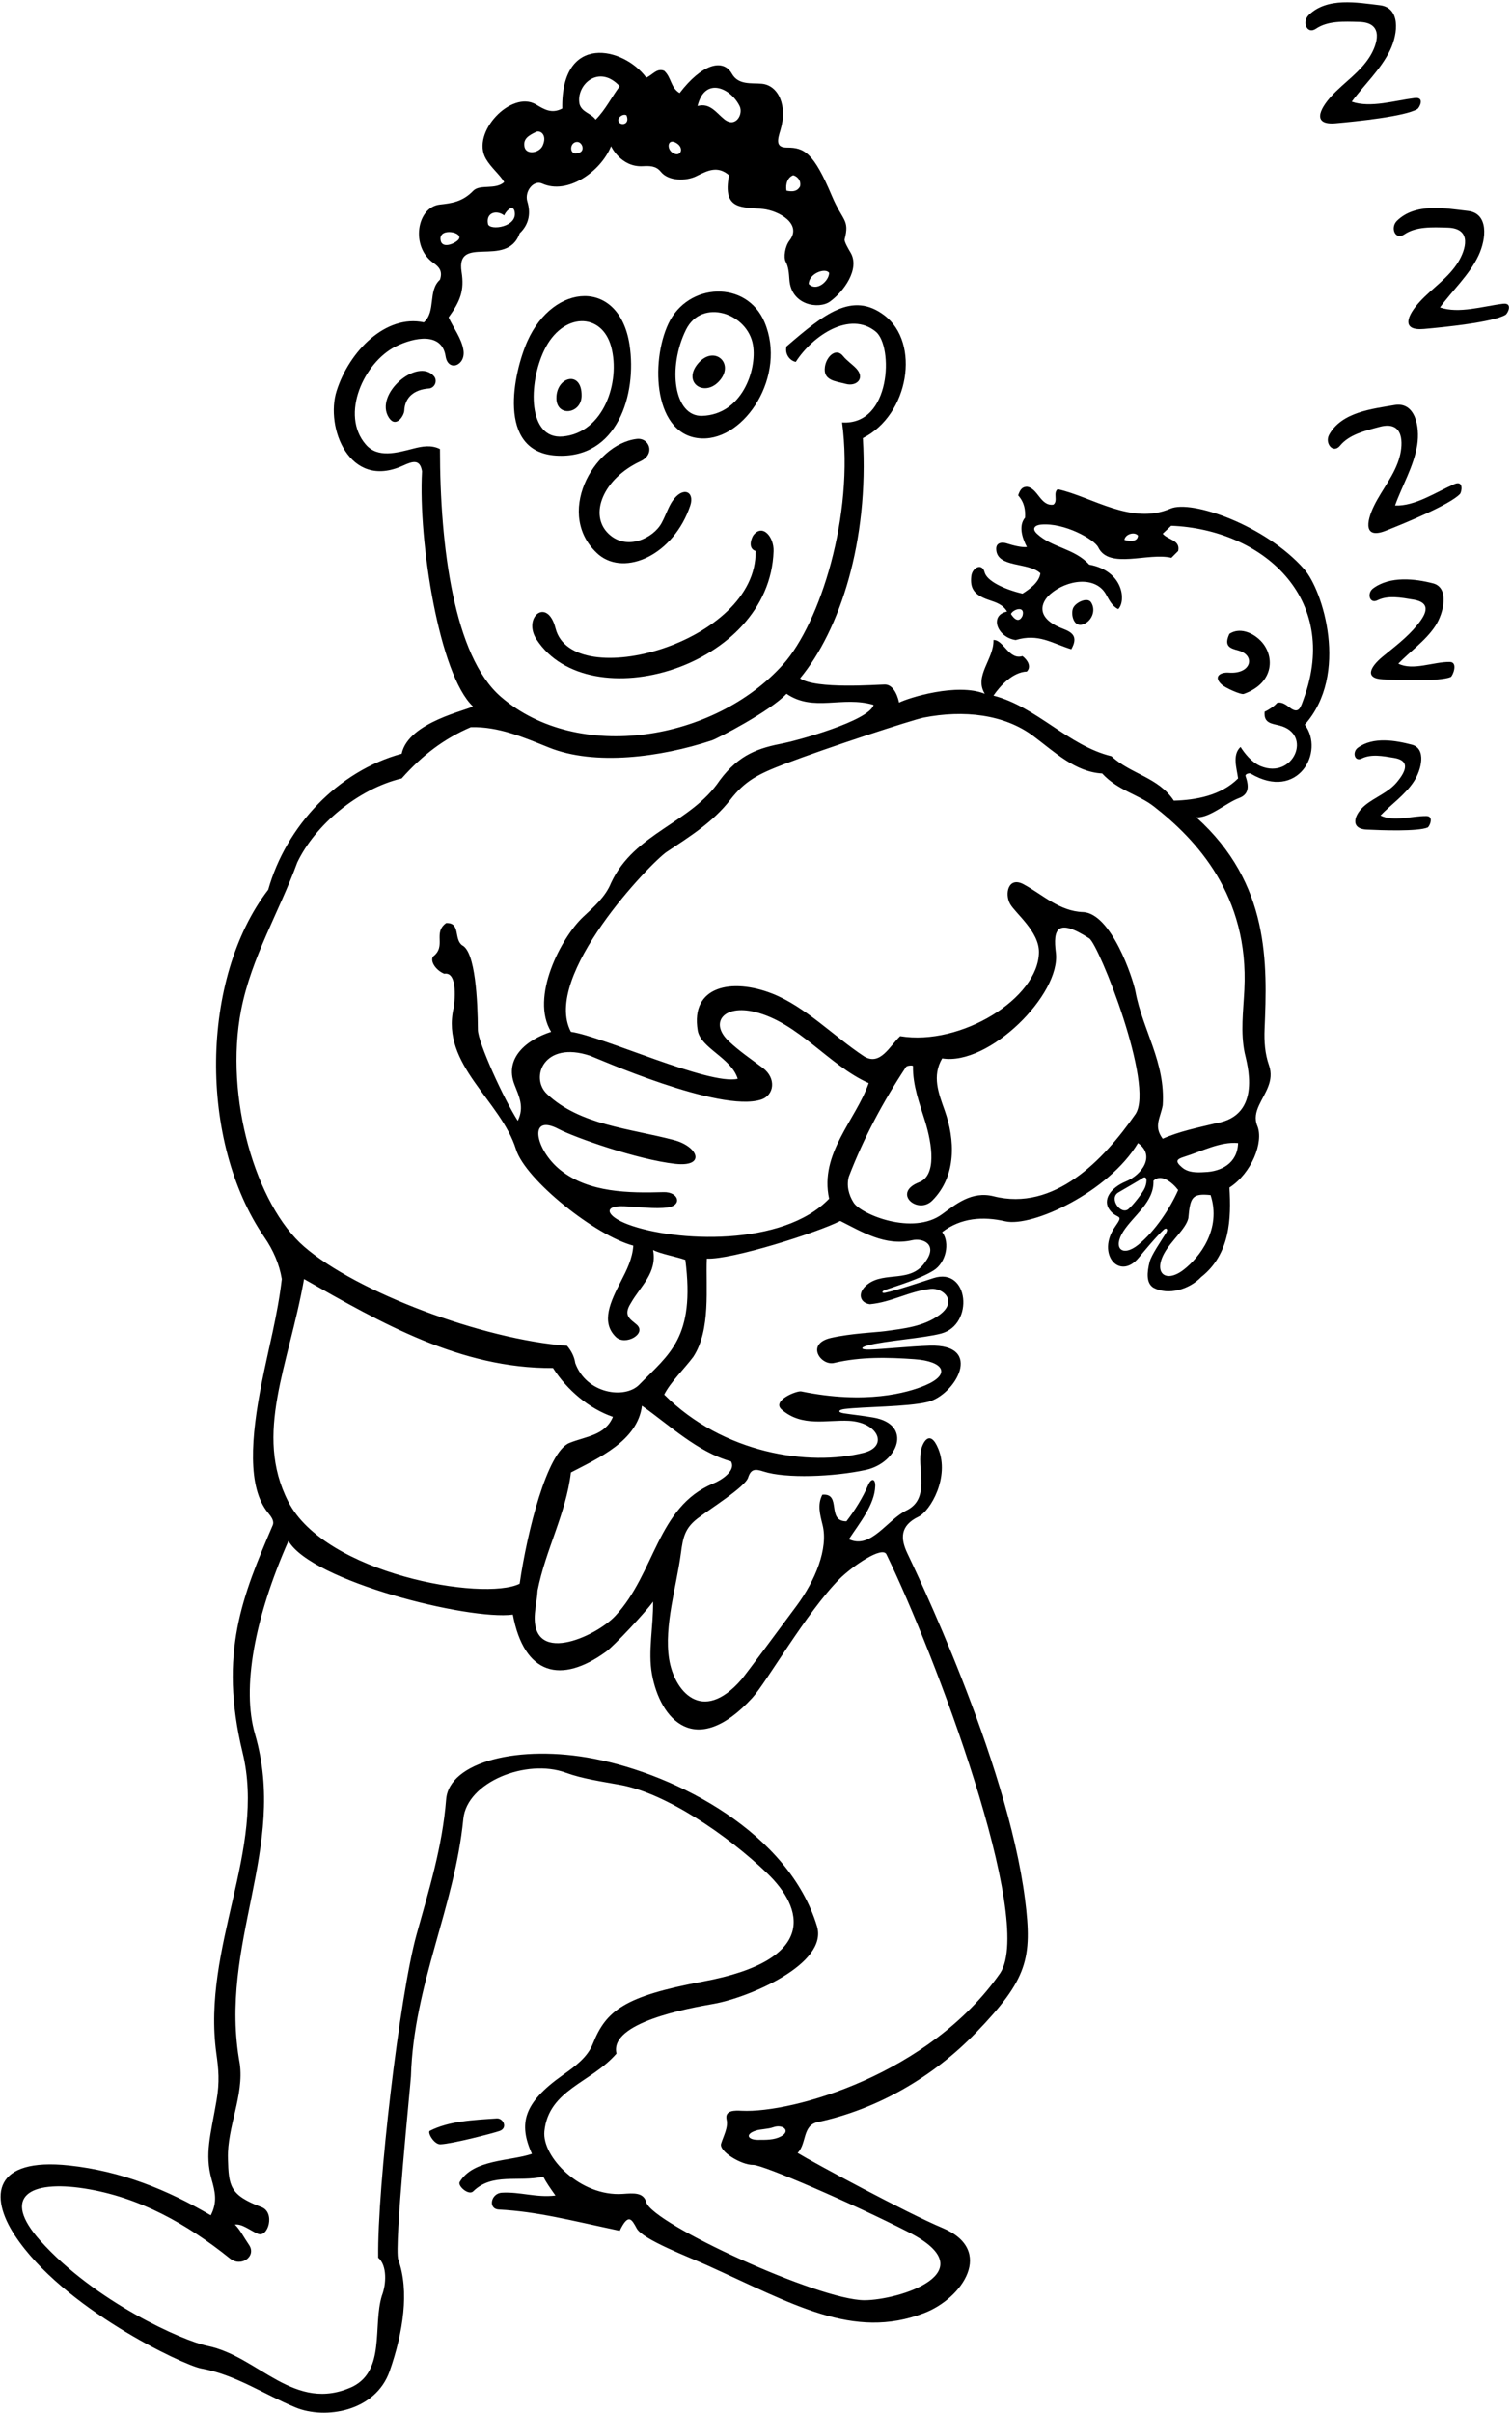 <?xml version="1.0" encoding="UTF-8"?>
<svg xmlns="http://www.w3.org/2000/svg" xmlns:xlink="http://www.w3.org/1999/xlink" width="400pt" height="638pt" viewBox="0 0 400 638" version="1.1">
<g id="surface1">
<path style=" stroke:none;fill-rule:nonzero;fill:rgb(0%,0%,0%);fill-opacity:1;" d="M 348.145 7.59 C 351.297 5.453 355.492 5.676 359.609 5.789 C 366.355 5.98 364.27 11.863 362.469 14.824 C 359.871 19.09 355.551 21.809 352.312 25.324 C 348.855 29.078 347.238 33.133 353.367 32.59 C 358.688 32.121 371.656 30.805 374.945 28.852 C 375.516 28.512 377.043 25.586 374.23 25.93 C 368.992 26.574 362.609 28.613 357.605 26.898 C 360.746 22.562 365.324 18.375 367.77 13.234 C 369.926 8.695 370.488 2.012 365.016 1.375 C 359.109 0.688 351.117 -0.824 346.223 3.984 C 344.379 5.797 345.758 9.211 348.145 7.59 "/>
<path style=" stroke:none;fill-rule:nonzero;fill:rgb(0%,0%,0%);fill-opacity:1;" d="M 345.039 150.523 C 334.785 138.887 315.238 132.086 309.629 134.508 C 299.328 138.949 288.855 131.355 279.816 129.367 C 278.508 130.348 279.977 132.473 278.672 133.449 C 275.238 133.941 274.586 129.039 271.645 128.711 C 270.379 128.754 269.848 129.527 269.355 131 C 271.051 132.906 271.285 134.891 271.188 136.883 C 269.426 138.992 270.363 142.141 271.664 144.645 C 270.477 144.812 268.207 144.305 266.301 143.684 C 265.461 143.41 263.434 143.215 263.551 145.305 C 263.816 150.215 272.094 148.59 275.238 151.59 C 274.91 154.043 272.297 155.84 270.5 156.984 C 265.543 155.805 261.051 153.617 260.469 151.301 C 259.836 148.785 257.188 150.051 256.949 152.398 C 256.641 155.391 257.461 157.262 261.586 158.648 C 263.453 159.277 265.359 159.855 266.414 161.723 C 261.598 162.688 263.84 168.574 268.703 169.242 C 274.75 167.445 278.18 170.059 283.41 171.691 C 285.359 168.242 283.559 167.168 281.148 166.238 C 273.711 163.379 275.438 159.219 277.805 157.145 C 282.215 153.277 289.773 152.223 292.57 157.125 C 293.441 158.648 294.164 160.281 295.832 161.07 C 297.926 158.977 297.277 150.965 288.148 149.305 C 284.289 145.016 278.301 144.852 274.348 141.156 C 272.84 139.75 273.801 138.863 275.426 138.719 C 281.566 138.172 289.512 142.605 290.555 144.75 C 293.426 150.652 303.766 146.016 309.887 147.508 L 311.684 145.707 C 312.336 142.766 308.906 142.766 307.598 141.133 L 309.844 139.027 C 333.906 139.992 354.586 158.062 344.934 184.695 C 344.121 186.926 343.684 188.957 341.297 187.176 C 340.266 186.406 339.094 185.469 337.832 185.891 C 337.219 186.688 335.543 187.789 334.562 188.199 C 334.258 191.262 336.438 191.328 338.52 191.859 C 347.355 194.133 342.176 206.18 333.496 202.594 C 331.125 201.613 329.211 199.148 328.188 197.516 C 325.902 199.641 327.211 203.234 327.535 205.848 C 322.961 210.426 316.258 211.57 310.539 211.73 C 306.453 205.523 299.098 204.703 294.031 199.965 C 282.594 197.188 274.258 186.891 262.82 183.949 C 264.617 181.336 267.887 177.738 271.645 177.574 C 272.949 176.27 271.809 174.473 270.5 173.492 C 266.902 174.633 265.434 169.078 262.82 169.242 C 262.98 174.309 257.59 178.719 260.531 183.461 C 253.176 180.52 240.43 184.5 237.855 185.797 C 237.281 183.152 235.977 180.969 234.055 181.008 C 232.258 181.008 215.754 182.316 211.664 179.375 C 222.156 166.676 229.898 143.23 228.27 115.852 C 240.492 109.746 243.57 90.648 233.953 83.387 C 225.473 76.98 217.992 83.07 208.07 91.613 C 207.582 93.574 208.887 95.371 210.523 95.699 C 215.047 88.66 224.883 82.129 231.688 87.699 C 236.371 91.539 235.801 112.555 222.777 111.715 C 226.035 136.254 216.902 164.793 207.207 175.652 C 189.059 195.977 152.832 201.871 132.48 184.234 C 120.094 173.496 116.391 144.492 116.391 118.742 C 114.102 117.598 111.73 118.008 109.281 118.641 C 104.891 119.773 99.93 121.176 96.789 117.574 C 89.891 109.664 96.309 95.773 104.699 91.609 C 109.602 89.18 116.895 87.773 117.879 94.199 C 118.527 98.43 123.25 96.719 122.602 92.594 C 122.121 89.504 119.973 86.762 118.676 83.934 C 121.789 79.621 122.879 76.781 122.109 71.906 C 121.328 66.938 124.215 66.656 127.754 66.547 C 131.414 66.43 135.773 66.492 137.473 61.707 C 140.078 59.23 140.398 56.234 139.508 53.297 C 138.691 50.602 141.164 47.516 143.426 48.539 C 150.102 51.574 158.906 45.441 161.656 38.664 C 161.656 38.664 164.211 44.238 170.023 43.949 C 171.746 43.867 173.504 43.781 174.816 45.418 C 176.863 47.965 181.52 47.902 184.145 46.621 C 187.031 45.211 189.742 43.652 192.871 46.344 C 191.004 55.801 196.531 54.68 201.891 55.27 C 206.055 55.73 212.285 59.215 208.863 63.605 C 207.688 65.117 207.223 68.07 207.867 69.227 C 208.59 70.523 208.719 72.223 208.836 73.953 C 209.305 80.805 216.676 81.836 219.574 79.75 C 223.094 77.215 227.668 71.133 224.965 66.703 C 224.602 66.105 223.293 63.883 223.441 63.312 C 224.824 58.008 222.93 58.562 220.082 51.816 C 215.262 40.395 212.789 39.004 208.234 39.027 C 205.078 39.043 205.703 36.926 206.48 34.359 C 208.391 28.039 205.973 22.547 201.523 22.148 C 198.699 21.895 195.355 22.547 193.613 19.488 C 191.234 15.316 185.609 17.012 179.797 24.609 C 177.348 23.141 177.676 20.523 175.715 18.727 C 173.754 17.91 172.609 19.871 170.973 20.523 C 164.98 12.371 148.395 8.656 148.746 28.695 C 145.898 30.211 143.875 28.859 141.75 27.609 C 135.285 23.805 124.48 35.047 128.555 42.02 C 129.914 44.348 132.246 46.207 133.387 48.145 C 131.098 50.27 127.012 48.633 125.215 50.43 C 122.348 53.426 119.383 53.754 116.324 54.102 C 110.258 54.797 108.555 65.219 114.633 69.512 C 116.02 70.492 117.207 71.594 116.391 73.965 C 113.121 76.906 115.41 82.301 112.141 85.242 C 102.059 83.078 92.371 92.855 89.039 103.414 C 86.031 112.938 92.336 129.609 106.57 123.145 C 109.117 121.988 111.102 121.289 111.648 124.625 C 110.613 143.25 116.266 178.496 125.094 186.77 C 124.109 187.75 108.055 190.812 106.258 199.312 C 89.426 203.887 75.695 218.434 70.957 235.266 C 52.953 258.727 52.512 301.82 69.965 327.203 C 72.258 330.531 73.918 334.309 74.551 338.223 C 73.48 347.562 71.047 356.547 69.266 365.504 C 66.359 380.117 65.391 393.336 70.914 400.035 C 71.84 401.16 72.602 402.25 72.141 403.336 C 64.188 421.965 57.793 437.102 64.176 463.441 C 70.422 489.207 53.363 514.766 57.234 543 C 57.82 547.254 58.145 550.406 57.281 555.461 C 55.707 564.645 54.094 569.59 55.98 576.312 C 56.871 579.473 57.586 582.281 55.758 585.812 C 44.285 579.055 32.016 574.09 18.25 572.621 C -1.754 570.484 -2.887 580.738 3.914 591.098 C 16.527 610.316 48.539 625.473 53.227 626.312 C 62.281 627.934 69.875 633.176 78.199 636.621 C 85.93 639.824 99.32 637.797 103.094 626.977 C 106.664 616.742 108.344 605.816 105.371 597.578 C 104.188 594.301 108.66 550.699 108.711 549.023 C 109.441 524.68 120.238 504.539 122.57 480.988 C 123.539 471.18 139.34 464.988 149.637 468.754 C 154.062 470.371 159.105 471.082 164.113 471.992 C 175.988 474.145 192.242 485.07 203.016 495.41 C 212.41 504.426 216.809 518.242 185.961 523.988 C 165.152 527.867 160.324 531.672 156.828 540.465 C 155.418 544.012 152.23 546.355 148.922 548.695 C 138.398 556.129 137.148 561.59 140.719 569.551 C 135 571.516 125.215 570.941 121.617 576.988 C 120.984 578.031 124.027 580.707 125.215 579.441 C 130.281 574.535 137.023 577.07 143.723 575.598 C 144.539 577.172 145.562 578.621 146.949 580.586 C 141.797 581.191 137.629 579.547 132.75 579.828 C 129.871 579.992 128.996 584.125 131.977 584.281 C 142.176 584.816 150.758 587.109 163.945 589.898 C 166.27 585.062 167.156 586.926 168.449 589.285 C 170.055 592.23 182.156 596.809 186.934 598.965 C 209.879 609.316 225.688 618.828 244.414 611.688 C 254.688 607.773 263.285 594.969 249.309 589.133 C 240.004 585.246 215.18 571.859 211.012 569.309 C 213.465 566.855 212.219 561.953 216.406 561.137 C 232.07 557.754 246.805 549.324 258.301 537.395 C 271.801 523.383 273.16 517.867 271.168 502.227 C 266.457 465.262 241.645 414.195 239.984 410.629 C 238.258 406.922 238.035 403.461 242.957 401.082 C 246.215 399.508 251.262 390.562 248.246 383.156 C 245.984 377.594 243.906 381.598 243.566 383.977 C 242.828 389.105 245.934 396.266 239.938 399.344 C 234.711 401.797 230.461 409.805 224.578 407.027 C 227.422 402.691 231.391 397.906 231.547 392.953 C 231.609 390.973 230.477 390.781 229.637 392.77 C 228.297 395.961 226.164 399.387 223.922 402.285 C 218.531 402.285 222.777 394.77 217.551 395.258 C 216.195 397.875 216.934 400.488 217.621 403.27 C 219.16 409.512 215.68 417.961 210.762 424.598 C 206.84 429.895 197.176 442.93 196.164 444.098 C 185.664 456.191 178.324 447.047 177.012 438.703 C 175.637 429.961 178.977 419.465 180.133 410.711 C 180.684 406.543 181.184 404.141 184.488 401.566 C 187.52 399.203 197.129 393.219 197.918 390.734 C 198.668 388.379 199.824 388.418 202.023 389.129 C 207.875 391.023 220.566 390.539 229.035 388.703 C 237.594 386.844 241.566 376.656 231.016 374.844 C 228.102 374.344 225.156 374.035 223.234 373.734 C 221.512 373.469 221.785 372.801 223.379 372.598 C 228.5 371.949 239.918 372.059 245.426 370.727 C 252.73 368.957 260.516 355.375 245.93 355.844 C 240.668 356.012 233.66 356.766 229.988 356.867 C 227.648 356.934 227.484 356.332 229.633 355.758 C 234.078 354.562 244.469 353.852 248.996 352.633 C 257.793 350.27 256.32 334.965 246.984 337.965 C 243.203 339.18 237.16 341.23 234.184 341.848 C 233.188 342.055 233.188 341.445 234.195 341.094 C 237.215 340.031 243.344 338.234 247 335.941 C 250.207 333.926 251.434 328.719 249.254 325.805 C 254.211 322.012 260.078 321.605 265.93 322.953 C 273.051 324.594 293.285 315.227 301.059 302.27 C 305.77 305.598 302.055 310.68 297.887 312.398 C 293.645 314.152 291.641 317.395 293.562 319.941 C 295.578 322.617 297.492 320.824 294.992 324.395 C 289.977 331.559 296.129 338.75 301.234 332.609 C 302.531 331.047 305.883 326.969 307.879 325.16 C 308.547 324.555 309.113 325.035 308.484 326.039 C 307.121 328.23 304.586 331.887 304.129 333.703 C 303.461 336.359 303.141 339.277 305.145 340.512 C 309.066 342.637 314.664 340.961 317.77 337.691 C 325.453 331.645 325.738 322.207 325.246 314.035 C 331.09 310.281 334.383 302 332.629 297.742 C 331.824 295.797 332.27 294.023 333.078 292.262 C 334.543 289.059 337.199 285.871 335.707 281.68 C 334.637 278.621 334.41 275.406 334.547 272.109 C 335.273 254.824 335.98 233.676 316.504 216.145 C 320.062 216.305 324.352 212.316 327.762 211.055 C 330.504 210.039 330.41 207.84 329.512 205.238 C 329.32 204.691 330.488 204.352 330.879 204.582 C 343.332 211.945 350.578 198.82 345.184 191.629 C 357.051 178.281 349.898 156.035 345.039 150.523 Z M 270.5 162.867 C 269.246 165.512 267.449 162.352 267.449 162.352 C 268.047 161.043 271.328 160.09 270.5 162.867 Z M 297.465 142.766 C 297.629 141.297 300.078 140.48 301.059 141.621 C 300.953 143.855 297.465 142.766 297.465 142.766 Z M 219.348 72.164 C 219.348 74.254 216.098 77.25 213.953 75.109 C 213.953 72.328 218.367 70.695 219.348 72.164 Z M 209.867 46.344 C 211.012 46.672 211.992 47.816 211.664 49.285 C 210.848 50.758 209.516 50.703 208.07 50.43 C 207.742 48.633 208.398 46.836 209.867 46.344 Z M 195.676 28.082 C 196.703 30.188 194.609 33.945 191.602 31.527 C 189.484 29.828 187.801 27.109 184.539 28.039 C 186.438 20.141 193.316 23.242 195.676 28.082 Z M 179.195 38 C 181.051 39.316 180.012 41.746 177.91 40.391 C 176.195 39.285 176.66 36.203 179.195 38 Z M 165.742 30.492 C 166.875 33.316 163.41 33.34 163.586 31.641 C 163.66 30.891 164.887 30.004 165.742 30.492 Z M 163.945 22.812 C 161.797 25.645 160.188 29.023 157.574 31.637 C 156.375 29.922 153.977 29.73 153.324 27.551 C 152.266 22.523 158.395 16.797 163.945 22.812 Z M 152.527 37.535 C 154.117 37.352 155.008 40.234 152.832 40.461 C 150.629 41.195 150.535 37.762 152.527 37.535 Z M 141.781 34.891 C 142.895 34.344 144.855 35.629 143.57 38.504 C 142.676 40.508 139.203 41.008 138.758 38.859 C 138.309 36.684 139.898 35.812 141.781 34.891 Z M 133.387 56.969 C 133.637 56.156 135.484 53.895 136.082 55.688 C 137.301 60.078 129.473 61.09 129.094 59.23 C 128.496 56.273 131.285 55.391 133.387 56.969 Z M 116.531 63.281 C 116.27 60.047 122.902 61.457 121.273 63.371 C 120.383 64.418 116.754 66.023 116.531 63.281 Z M 63.793 267.047 C 66.504 253.168 73.84 241.207 78.637 228.074 C 83.336 218.188 94.652 208.629 106.258 205.848 C 111.812 199.641 117.371 195.391 124.562 192.285 C 131.949 192.109 138.488 194.965 145.191 197.66 C 157.383 202.57 174.836 200.227 188.309 195.785 C 189.793 195.297 203.82 188.035 208.07 183.461 C 215.262 188.363 222.777 183.949 231.113 186.402 C 229.969 190.648 210.516 195.91 207.414 196.508 C 200.773 197.785 195.582 199.398 190.422 206.34 C 182.738 217.777 167.828 220.188 161.656 233.469 C 160.188 237.145 157.125 239.797 154.27 242.473 C 148.434 247.934 140.172 263.754 145.805 272.852 C 139.344 274.922 133.367 279.754 136.094 286.789 C 137.27 289.832 138.785 292.68 136.98 296.387 C 133.387 290.828 126.445 275.703 126.422 272.324 C 126.375 264.609 125.762 251.684 122.273 249.973 C 119.984 248.34 121.945 243.926 118.023 244.09 C 114.43 246.703 118.188 250.137 114.59 252.914 C 113.691 254.141 115.285 256.594 117.531 257.492 C 121.293 256.836 120.227 265.555 119.988 266.602 C 116.598 281.602 132.449 290.922 136.504 303.93 C 139.016 312 157.531 326.742 167.539 329.398 C 167.297 332.91 165.785 335.855 164.273 338.797 C 161.5 344.191 158.871 349.641 162.945 353.562 C 165.422 355.945 171.16 352.703 168.453 350.297 C 166.836 348.859 164.73 347.988 166.887 344.598 C 169.461 340.062 173.914 336.59 172.77 330.543 C 174.812 331.605 178.777 332.258 181.309 333.156 C 183.922 353.711 177.121 357.996 169.098 366.168 C 165.301 370.031 155.145 368.605 152.18 360.449 C 151.938 358.742 151.145 357.219 150.016 355.875 C 127.566 354.191 94.316 341.668 80.449 329.648 C 67.742 318.645 59.273 290.203 63.793 267.047 Z M 201.801 282.395 C 198.742 280.102 195.531 277.926 192.785 275.32 C 187.59 270.398 191.5 265.605 199.664 267.586 C 211.227 270.387 219.207 281.676 229.809 286.418 C 226.414 296.184 216.73 305.047 219.348 316.977 C 207.109 329.75 178.555 328.434 166.156 323.785 C 160.426 321.637 159.316 318.723 165.145 318.977 C 168.891 319.141 173.387 319.742 176.598 319.297 C 180.629 318.738 179.508 315.129 175.555 315.238 C 166.445 315.492 155.797 315.445 148.23 309.383 C 141.605 304.074 139.586 294.223 147.816 298.578 C 151.926 300.754 168.73 306.676 178.625 307.762 C 186.828 308.66 184.73 303.164 178.277 301.469 C 166.613 298.398 153.398 297.516 144.699 289.281 C 140.145 284.973 143.855 275.09 156.105 279.176 C 157.512 279.645 190.352 294.324 201.34 290.77 C 204.859 289.629 205.43 285.109 201.801 282.395 Z M 80.434 338.223 C 100.863 349.828 121.781 361.922 146.297 361.758 C 150.055 367.641 155.938 372.543 162.148 374.668 C 160.102 379.621 154.93 379.82 150.613 381.578 C 144.738 383.973 139.477 404.941 137.473 418.793 C 127.891 423.504 86.012 416.223 76.242 397.051 C 67.078 379.059 76.383 361.195 80.434 338.223 Z M 199.016 448.984 C 202.742 444.93 213.336 426.367 222.094 417.535 C 225.258 414.344 233.566 408.535 234.547 411.109 C 247.219 437.133 273.805 507.496 264.617 521.75 C 245.938 548.523 209.727 558.816 196.227 558.156 C 194.395 558.07 191.695 557.953 192.219 560.48 C 192.711 562.527 191.402 564.812 190.77 566.855 C 190.141 568.883 196.102 572.523 199.242 572.473 C 201.879 572.434 225.688 582.77 240.371 590.266 C 261.25 600.918 237.746 608.262 228.664 608.254 C 216.598 608.246 172.742 588.102 170.973 582.383 C 170.242 579.652 167.551 579.961 164.723 580.152 C 153.52 580.91 143.336 570.34 144.02 563.582 C 145.141 552.57 156.43 550.754 163.09 543.035 C 161.098 534.797 182.191 531.047 188.82 529.879 C 197.996 528.266 219.172 519.363 216.137 509.363 C 208.668 484.734 179.242 469.359 157.141 465.074 C 137.395 461.242 118.801 465.844 118.023 475.828 C 117.039 488.414 113.426 499.93 110.188 511.594 C 105.715 527.707 99.812 578.051 100.047 597.008 C 102.496 599.133 102.172 604.117 101.027 607.059 C 98.574 615.066 102.008 626.668 93.348 631.082 C 77.91 638.297 68.461 623.094 54.875 620.332 C 48.379 619.008 25.059 608.637 10.645 592.5 C 0.203 580.812 7.887 576.469 22.312 578.715 C 36.848 580.977 49.449 588.078 60.832 597.227 C 63.848 599.652 67.906 596.602 65.883 593.637 C 64.422 591.5 63.449 589.492 62.133 588.266 C 64.043 587.992 66.059 589.75 68.176 590.68 C 70.941 591.895 72.871 585.035 69.195 583.648 C 60.699 580.445 60.512 578.02 60.301 570.773 C 60.062 562.465 64.586 554.102 63.441 545.773 C 57.605 513.93 76.258 488.773 67.461 458.574 C 63.898 446.34 67.348 427.754 76.309 407.477 C 82.477 418.145 123.922 428.496 135.672 426.965 C 138.672 442.957 148.426 445.418 160.355 436.742 C 162.422 435.242 170.809 426.309 172.77 423.531 C 172.871 430.07 171.379 436.672 172.48 442.734 C 174.645 454.676 184.004 465.316 199.016 448.984 Z M 206.562 564.965 C 204.781 565.91 202.605 565.855 200.473 565.852 C 197.844 565.844 196.996 564.352 199.988 563.395 C 201.254 562.992 203.145 563.027 204.562 562.52 C 207.105 561.605 209.332 563.5 206.562 564.965 Z M 188.621 392.316 C 173.797 398.547 173.363 415.938 162.793 427.285 C 157.586 432.875 139.836 440.895 141.574 425.957 C 141.797 424.035 142.152 422.133 142.211 420.59 C 144.336 409.805 149.727 400.324 151.035 389.375 C 158.227 385.617 168.688 381.039 169.828 371.727 C 177.02 376.793 184.539 383.984 193.363 386.434 C 194.836 388.887 190.746 391.5 188.621 392.316 Z M 244.844 333.605 C 241.035 339.465 234.082 336.055 229.5 339.629 C 226.562 341.926 227.586 344.582 230.133 344.883 C 235.922 344.355 240.48 341.434 246.219 340.824 C 249.445 340.484 253.516 344.031 248.57 347.691 C 244.422 350.762 239.238 351.324 234.051 352.02 C 231.75 352.328 225.207 352.578 219.867 353.785 C 213.008 355.34 217.164 361.246 220.68 360.41 C 227.77 358.73 235.027 358.934 241.949 359.422 C 249.617 359.965 251.746 363.359 244.801 366.324 C 240.098 368.328 228.945 371.426 211.969 367.934 C 210.789 367.688 204.07 370.379 206.801 372.75 C 212.188 377.43 218.738 375.418 224.574 375.715 C 232.355 376.105 235.168 382.504 228.461 384.18 C 213.984 387.801 191.348 384.418 175.715 368.785 C 177.348 365.516 180.941 362.086 183.395 358.816 C 188.133 351.625 186.66 340.348 186.988 332.828 C 193.566 333.156 216.324 325.926 222.289 322.859 C 227.984 325.711 234.16 329.605 241.32 327.961 C 244.211 327.301 248.156 329.109 244.844 333.605 Z M 300.406 294.59 C 291.906 306.848 278.836 320.41 262.82 316.324 C 257.059 314.895 252.852 318.449 249.254 321.062 C 241.48 326.789 227.836 321.117 225.852 318.051 C 224.473 315.926 223.906 313.398 224.578 311.094 C 228.504 300.883 233.641 291.277 239.695 282.129 C 239.938 281.758 241.539 281.621 241.535 281.922 C 241.434 286.977 243.25 291.715 244.734 296.527 C 246.629 302.648 247.801 310.828 243.188 312.613 C 235.859 315.445 242.805 321.301 246.637 317.465 C 253.188 310.898 252.617 301.23 249.938 293.688 C 248.285 289.039 246.516 284.578 249.254 279.879 C 261.602 281.914 280.727 262.934 279.328 251.895 C 278.551 245.758 279.621 242.617 288.172 248.156 C 290.723 249.809 305.473 286.949 300.406 294.59 Z M 295.871 315.324 C 297.367 314.441 301.695 311.953 302.102 311.645 C 303.453 310.633 303.578 312.285 302.918 313.996 C 302.41 315.324 299.754 318.695 298.527 319.715 C 296.523 321.387 293.234 316.875 295.871 315.324 Z M 301.09 329.191 C 296.969 332.5 294.234 330.141 297.223 325.551 C 299.969 321.336 305.371 317.816 305.145 312.238 C 307.105 310.277 310.051 312.566 311.684 314.691 C 309.621 319.367 305.676 325.508 301.09 329.191 Z M 313.137 335.758 C 308.398 339.422 305.066 336.66 308.051 331.328 C 309.898 328.023 313.773 324.902 314.379 322.125 C 314.871 316.57 315.359 315.527 320.262 316.02 C 323.184 325.023 317.387 332.477 313.137 335.758 Z M 318.711 309.949 C 316.582 310.086 314.348 310.109 312.707 308.703 C 310.832 307.102 311.219 306.547 313.23 305.918 C 317.973 304.441 322.82 301.828 327.535 302.27 C 327.371 307.664 323.02 309.809 318.711 309.949 Z M 329.195 261.703 C 328.91 267.375 328.145 273 329.289 278.469 C 329.82 280.988 334.18 294.996 321.652 297.039 C 316.914 298.184 312.012 299.164 307.598 301.125 C 305.145 297.855 306.945 295.734 307.598 292.301 C 308.383 280.934 302.27 272.383 300.371 262.145 C 299.754 258.812 294.008 241.461 286.477 241.188 C 280.289 240.961 275.941 236.66 270.859 233.871 C 266.758 231.617 265.703 236.352 267.23 239.047 C 268.625 241.512 274.883 246.328 274.855 251.754 C 274.793 263.973 254.199 276.672 238.141 273.996 C 235.363 276.613 232.91 281.883 228.664 279.391 C 220.637 274.113 213.051 266.172 204.27 262.734 C 193.59 258.555 182.617 260.73 184.574 272.484 C 185.355 277.176 193.48 279.727 195.16 285.273 C 187.645 287.07 159.371 273.996 151.035 272.852 C 143.23 258.145 172.27 227.98 176.43 225.23 C 182.414 221.27 188.629 217.383 193.145 211.559 C 197.09 206.465 200.562 204.699 207.605 202.008 C 218.949 197.672 241.48 190.328 244.344 189.766 C 254.945 187.688 265.66 188.871 273.383 194.648 C 279.035 198.879 284.465 204.152 291.582 204.539 C 295.746 209.062 301.121 210.031 305.25 213.25 C 316.488 222.008 330.453 236.793 329.195 261.703 "/>
<path style=" stroke:none;fill-rule:nonzero;fill:rgb(0%,0%,0%);fill-opacity:1;" d="M 139.531 90.203 C 135.918 98.293 131.176 119.473 147.098 120.477 C 163.324 121.504 168.57 104.254 166.539 91.148 C 163.82 73.578 146.422 74.77 139.531 90.203 Z M 148.859 115.422 C 139.598 116.223 139.703 101.438 143.988 92.574 C 148.836 82.543 159.227 82.496 161.695 91.723 C 164.184 101.004 159.691 114.488 148.859 115.422 "/>
<path style=" stroke:none;fill-rule:nonzero;fill:rgb(0%,0%,0%);fill-opacity:1;" d="M 185.633 115.934 C 197.16 116.387 208.191 99.25 202.262 85.203 C 197.527 73.988 181.973 74.684 176.836 85.566 C 172.016 95.777 172.91 115.434 185.633 115.934 Z M 181.473 87.207 C 185.648 78.754 197.84 82.758 199.219 91.312 C 200.277 97.891 196.254 109.629 185.758 109.965 C 178.293 110.203 176.531 97.223 181.473 87.207 "/>
<path style=" stroke:none;fill-rule:nonzero;fill:rgb(0%,0%,0%);fill-opacity:1;" d="M 226.547 97.469 C 225.531 96.367 223.977 95.344 223.055 94.168 C 221.191 91.801 218.617 94.27 218.234 97.008 C 217.723 100.641 220.914 100.766 223.781 101.527 C 226.578 102.27 228.938 100.062 226.547 97.469 "/>
<path style=" stroke:none;fill-rule:nonzero;fill:rgb(0%,0%,0%);fill-opacity:1;" d="M 190.109 100.945 C 194.66 96.223 188.945 90.992 184.629 96.16 C 180.516 101.09 186.16 105.043 190.109 100.945 "/>
<path style=" stroke:none;fill-rule:nonzero;fill:rgb(0%,0%,0%);fill-opacity:1;" d="M 102.871 110.434 C 104.719 113.289 106.891 109.992 106.957 108.551 C 107.113 105.145 109.457 103.027 113.438 102.734 C 115.004 102.621 115.84 100.684 114.789 99.469 C 110.418 94.434 98.883 104.246 102.871 110.434 "/>
<path style=" stroke:none;fill-rule:nonzero;fill:rgb(0%,0%,0%);fill-opacity:1;" d="M 147.191 105.285 C 147.199 110.359 153.797 109.52 153.867 104.688 C 153.969 97.816 147.184 99.547 147.191 105.285 "/>
<path style=" stroke:none;fill-rule:nonzero;fill:rgb(0%,0%,0%);fill-opacity:1;" d="M 169.449 121.965 C 173.461 120.105 171.789 115.66 168.441 116.066 C 156.859 117.465 146.508 136.355 158.391 146.688 C 165.461 152.512 178.238 146.676 182.605 133.699 C 183.844 130.023 180.699 128.449 177.914 132.465 C 176.84 134.012 176.129 136.266 175.031 138.297 C 172.867 142.305 165.859 145.738 161.027 141.188 C 155.672 136.141 159.566 126.547 169.449 121.965 "/>
<path style=" stroke:none;fill-rule:nonzero;fill:rgb(0%,0%,0%);fill-opacity:1;" d="M 204.648 145.734 C 204.766 141.953 201.684 138.301 199.246 141.621 C 198.594 142.766 197.938 145.055 199.898 145.707 C 200.352 170.02 151.379 183.414 146.969 166.16 C 144.801 157.688 138.148 163.289 141.965 169.125 C 155.836 190.332 203.672 176.621 204.648 145.734 "/>
<path style=" stroke:none;fill-rule:nonzero;fill:rgb(0%,0%,0%);fill-opacity:1;" d="M 288.641 159.273 C 287.66 157.801 284.441 159.336 283.859 160.883 C 283.25 162.504 284.035 165.82 286.352 165.156 C 288.641 164.504 290.109 161.562 288.641 159.273 "/>
<path style=" stroke:none;fill-rule:nonzero;fill:rgb(0%,0%,0%);fill-opacity:1;" d="M 325.074 177.867 C 322.949 177.703 320.801 178.855 323.246 181.066 C 324.168 181.898 328.289 183.773 329.047 183.5 C 337.344 180.516 337.23 173.141 333.445 169.379 C 331.168 167.113 327.855 165.906 325.246 167.605 C 323.664 170.957 325.527 171.445 327.574 172 C 332.25 173.266 331.066 178.328 325.074 177.867 "/>
<path style=" stroke:none;fill-rule:nonzero;fill:rgb(0%,0%,0%);fill-opacity:1;" d="M 131.426 560.184 C 125.211 560.602 118.738 560.875 113.711 563.469 C 112.992 563.84 114.805 567.109 116.52 567.031 C 119.777 566.887 130.438 564.102 132.141 563.512 C 134.438 562.719 133.117 560.07 131.426 560.184 "/>
<path style=" stroke:none;fill-rule:nonzero;fill:rgb(0%,0%,0%);fill-opacity:1;" d="M 397.574 80.336 C 392.336 80.98 385.953 83.02 380.949 81.305 C 384.09 76.969 388.668 72.781 391.113 67.641 C 393.27 63.102 393.828 56.418 388.359 55.781 C 382.453 55.094 374.461 53.582 369.566 58.391 C 367.719 60.203 369.102 63.613 371.488 61.996 C 374.641 59.859 378.836 60.082 382.953 60.195 C 389.699 60.387 387.613 66.27 385.812 69.23 C 383.215 73.492 378.895 76.215 375.656 79.73 C 372.199 83.484 370.586 87.535 376.711 86.996 C 382.031 86.527 395 85.211 398.289 83.254 C 398.859 82.918 400.387 79.988 397.574 80.336 "/>
<path style=" stroke:none;fill-rule:nonzero;fill:rgb(0%,0%,0%);fill-opacity:1;" d="M 384.727 128.027 C 379.887 130.137 374.348 133.902 369.062 133.68 C 370.84 128.633 374.039 123.312 374.922 117.691 C 375.699 112.727 374.34 106.16 368.914 107.105 C 363.055 108.121 354.961 108.945 351.633 114.945 C 350.383 117.207 352.676 120.086 354.504 117.855 C 356.918 114.914 361.004 113.934 364.984 112.871 C 371.504 111.137 371.18 117.367 370.293 120.723 C 369.016 125.547 365.645 129.383 363.539 133.676 C 361.289 138.258 360.895 142.602 366.613 140.344 C 371.586 138.379 383.641 133.43 386.242 130.621 C 386.691 130.137 387.324 126.895 384.727 128.027 "/>
<path style=" stroke:none;fill-rule:nonzero;fill:rgb(0%,0%,0%);fill-opacity:1;" d="M 383.539 175.039 C 379.211 174.973 373.797 177.445 369.926 175.488 C 372.965 172.32 377.152 169.434 379.715 165.531 C 381.977 162.09 383.492 155.395 379.121 154.262 C 374.398 153.039 367.77 152.242 363.254 155.598 C 361.551 156.859 362.289 159.785 364.41 158.742 C 367.211 157.359 370.594 158.012 373.926 158.566 C 379.383 159.48 376.621 163.207 374.824 165.41 C 372.234 168.582 368.828 171.121 365.801 173.613 C 362.57 176.273 360.805 179.387 365.844 179.637 C 370.219 179.852 380.898 180.238 383.789 179.023 C 384.289 178.812 385.859 175.074 383.539 175.039 "/>
<path style=" stroke:none;fill-rule:nonzero;fill:rgb(0%,0%,0%);fill-opacity:1;" d="M 377.367 215.789 C 373.473 215.734 368.695 217.402 365.211 215.645 C 367.945 212.793 371.715 210.195 374.02 206.684 C 376.059 203.586 377.422 197.93 373.484 196.91 C 369.238 195.809 363.27 194.723 359.203 197.742 C 357.672 198.879 358.34 201.512 360.246 200.57 C 362.766 199.328 365.812 199.914 368.809 200.414 C 373.723 201.238 371.234 204.773 369.617 206.758 C 367.289 209.613 363.855 210.703 361.129 212.945 C 358.223 215.34 357 219.152 361.535 219.379 C 365.473 219.57 375.086 219.922 377.688 218.824 C 378.137 218.637 379.461 215.82 377.367 215.789 "/>
</g>
</svg>
